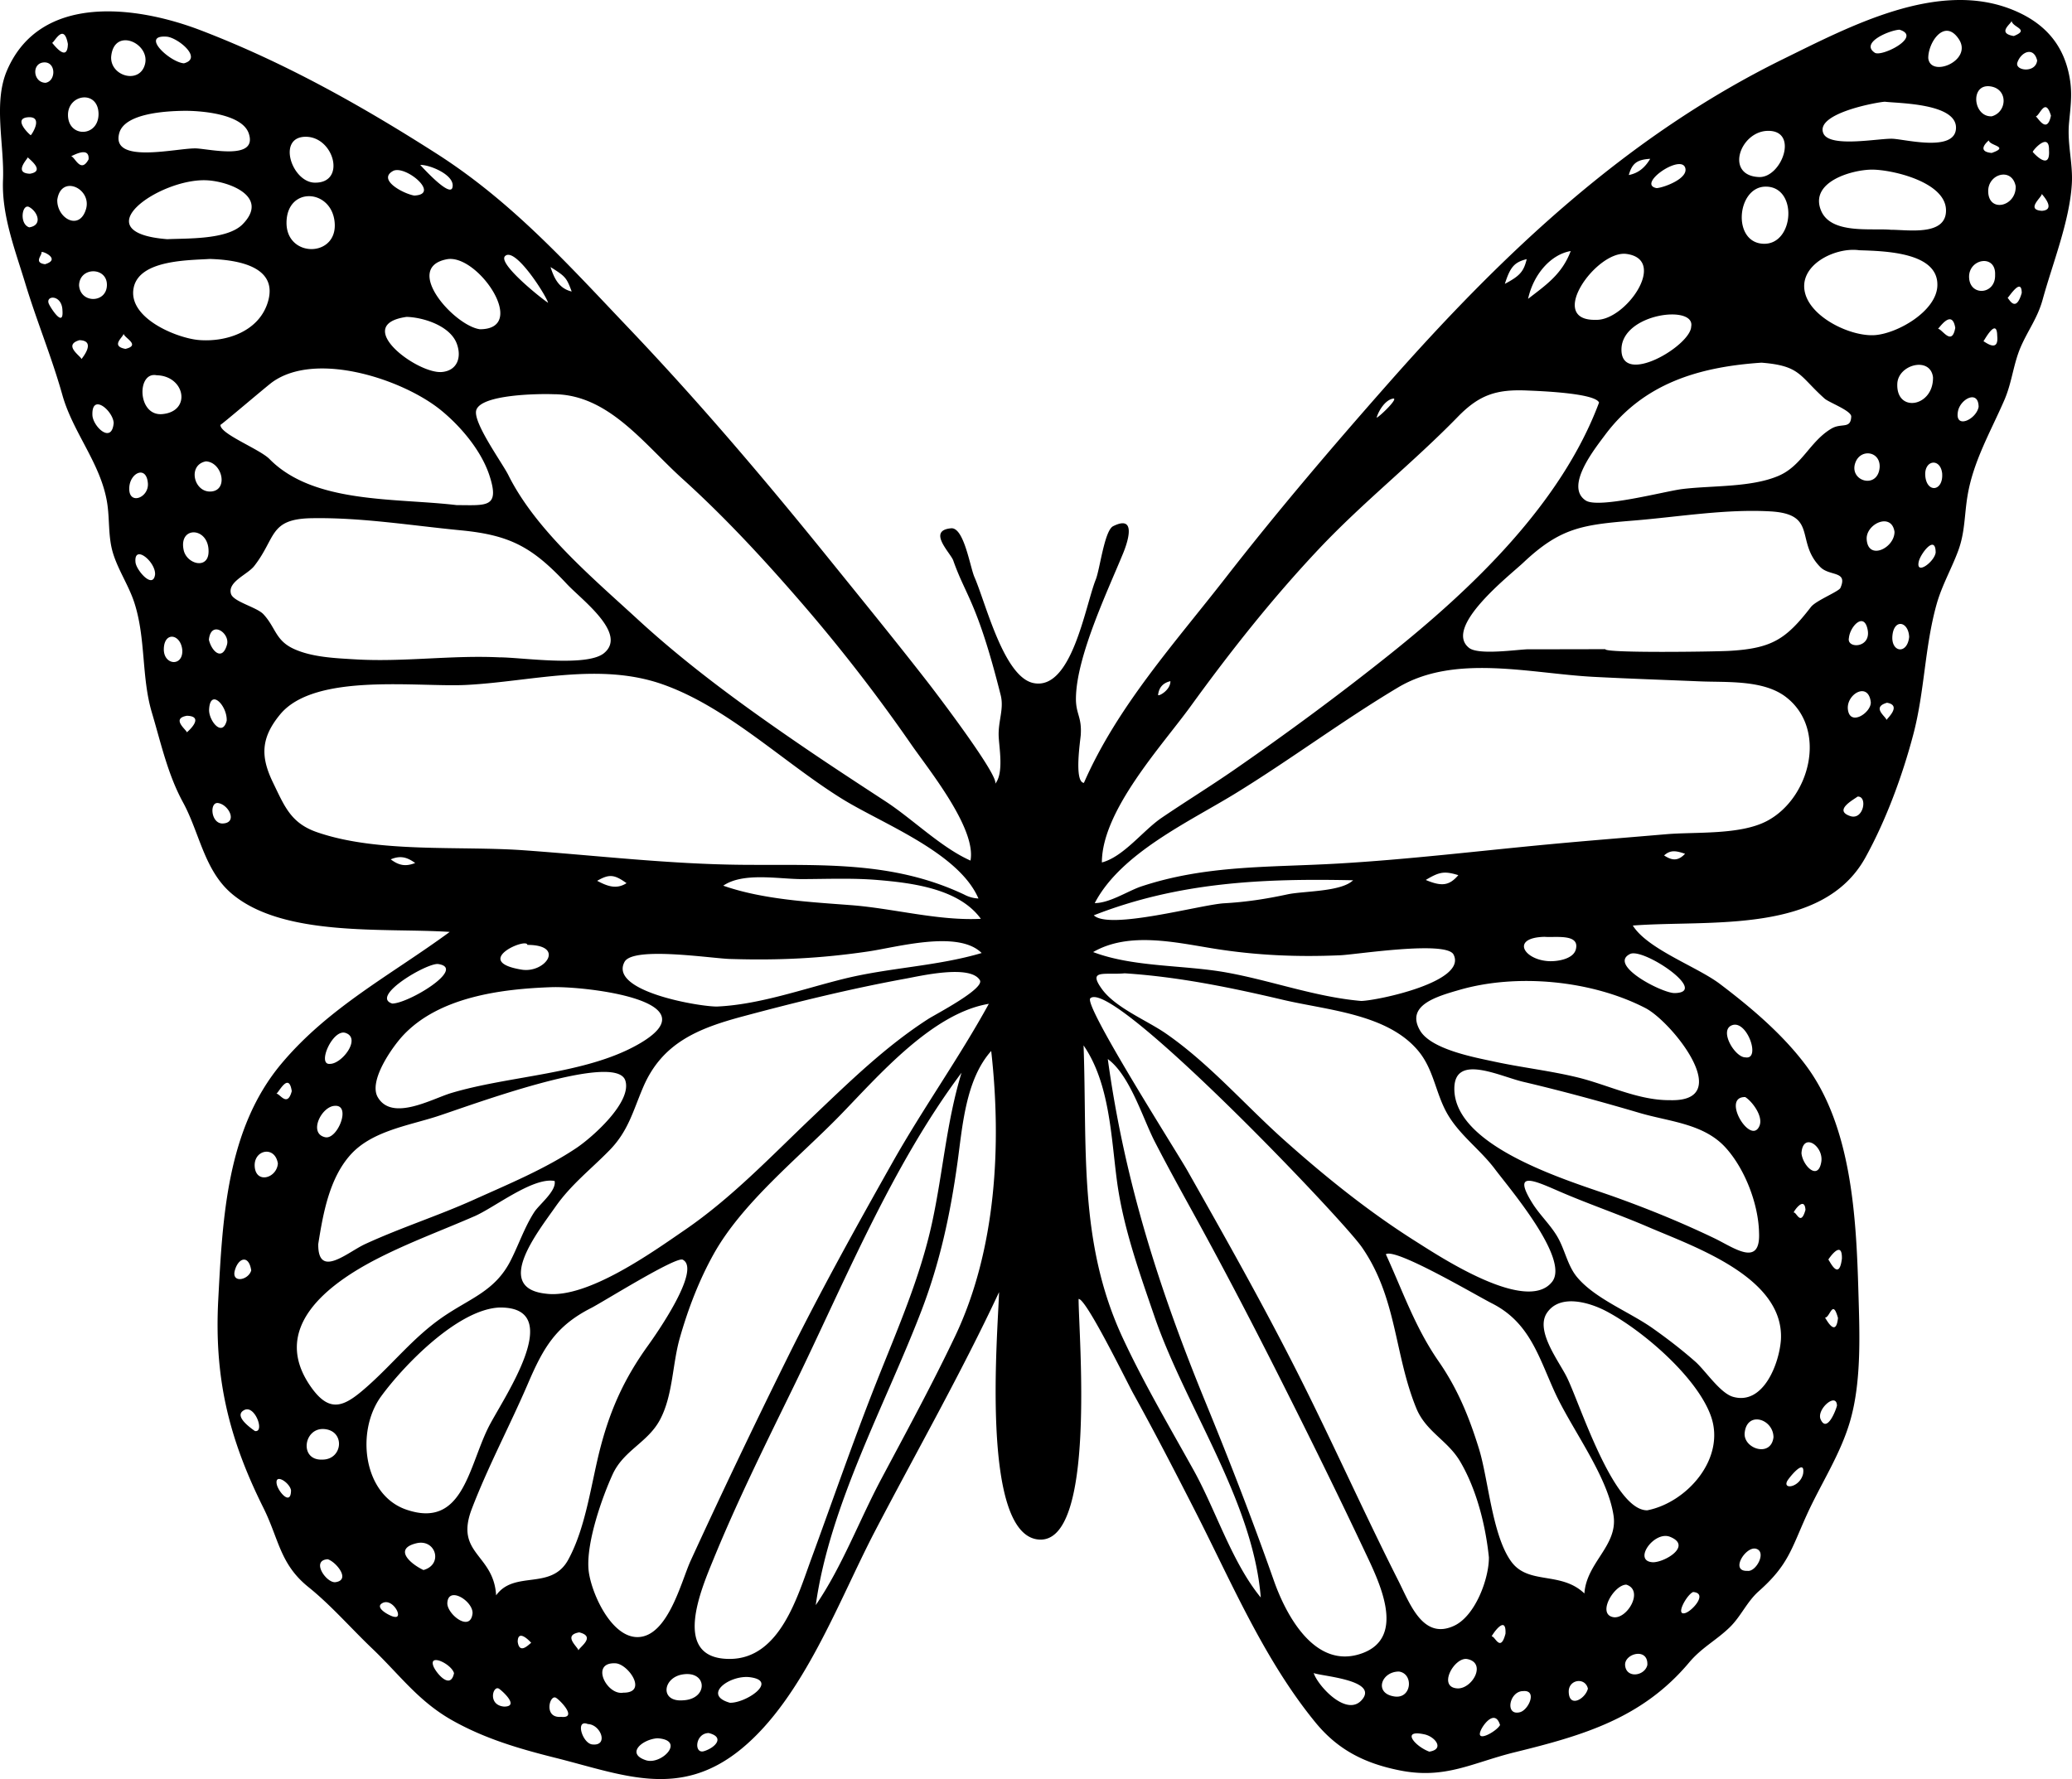 <svg width="255" height="219" fill="none" xmlns="http://www.w3.org/2000/svg"><path d="M132.742 159.902c0 4.411 2.233 30.371-4.983 29.607-7.137-.756-4.936-25.7-4.805-30.449-4.657 9.966-10.155 19.626-15.249 29.383-4.454 8.53-8.786 20.507-16.427 26.81-7.622 6.288-14.6 3.219-22.919 1.135-4.45-1.115-8.674-2.348-12.694-4.611-4.191-2.36-6.502-5.644-9.86-8.846-2.634-2.513-5.061-5.324-7.846-7.564-3.518-2.829-3.622-5.902-5.553-9.777-4.263-8.556-6.055-15.999-5.544-25.626.531-9.975 1.023-20.97 7.763-29.017 5.833-6.964 13.556-10.967 20.722-16.229-7.937-.527-20.471.697-26.845-4.723-3.37-2.866-3.95-7.505-5.972-11.213-1.89-3.466-2.71-7.273-3.837-11.057-1.296-4.35-.732-9.07-2.14-13.476-.68-2.131-1.989-4.026-2.64-6.142-.631-2.049-.393-4.207-.74-6.296-.801-4.806-4.195-8.56-5.495-13.183-1.328-4.718-3.117-8.972-4.574-13.766C1.85 30.732.188 26.482.37 22.134.55 17.843-.845 12.676.85 8.7 4.925-.858 16.77.68 24.754 3.75 35.04 7.7 44.504 13.013 53.74 18.919c9.3 5.947 16.168 13.63 23.686 21.527 8.736 9.18 16.833 18.735 24.784 28.581 4.022 4.98 8.074 9.947 12 15 .866 1.115 8.933 11.69 8.25 12.472 1.115-1.278.496-4.49.446-5.892-.067-1.872.674-3.34.249-5.034-2.886-11.487-4.299-12.182-5.835-16.57-.323-.922-3.265-3.705-.266-3.97 1.584-.14 2.328 4.765 2.871 6.007 1.388 3.165 3.593 12.273 7.246 13.04 4.733.996 6.382-9.49 7.686-12.742.511-1.276 1.068-6.03 2.137-6.565 3.024-1.517 1.696 2.197 1.239 3.31-1.912 4.662-5.752 12.696-5.818 17.846-.024 2.012.745 2.277.591 4.56-.04.595-.848 5.778.39 5.884 4.121-9.417 11.167-17.188 17.436-25.244 6.43-8.261 13.214-16.219 20.147-24.072 14.041-15.905 29.249-30.359 48.603-39.85 8.091-3.969 18.796-9.658 27.94-6.067 4.152 1.63 6.609 4.46 7.248 8.805.27 1.83.026 3.415-.136 5.203-.238 2.599.496 4.937.346 7.481-.272 4.606-2.366 9.782-3.593 14.254-.616 2.242-1.798 3.768-2.682 5.793-.927 2.128-1.083 4.39-2.032 6.577-1.691 3.895-3.829 7.538-4.533 11.794-.395 2.381-.298 4.467-1.145 6.75-.825 2.228-2.007 4.264-2.658 6.586-1.474 5.269-1.464 10.691-2.859 15.994-1.335 5.076-3.343 10.542-5.897 15.172-5.267 9.546-19.27 7.66-28.63 8.384 1.808 2.909 7.896 5.057 10.706 7.179 3.82 2.889 7.734 6.2 10.601 10.042 5.639 7.561 6.191 18.775 6.454 27.821.148 5.082.411 11.059-1.029 15.992-1.204 4.125-3.607 7.71-5.348 11.566-1.9 4.207-2.259 6.126-5.874 9.336-1.487 1.32-2.192 3.097-3.579 4.446-1.658 1.612-3.446 2.488-4.997 4.333-5.762 6.857-12.991 8.971-21.449 11.05-5.23 1.285-8.546 3.355-14.155 2.238-4.29-.853-7.604-2.507-10.377-5.891-6.33-7.727-10.345-17.274-14.832-26.067-2.47-4.841-4.962-9.673-7.596-14.429-.808-1.463-5.829-11.763-6.734-11.647zm7.569-50.734c8.062-2.708 15.852-2.376 24.257-2.859 8.78-.504 17.515-1.577 26.269-2.393 4.74-.443 9.487-.817 14.23-1.224 3.61-.309 9.07.121 12.391-1.629 5.325-2.81 7.475-11.33 2.325-15.27-2.775-2.124-7.262-1.78-10.559-1.917-4.353-.182-8.706-.328-13.056-.554-7.834-.408-17.121-2.873-24.118 1.306-6.812 4.067-13.224 8.876-19.999 13.037-5.694 3.498-14.109 7.345-17.323 13.506 1.79 0 3.93-1.398 5.583-2.003zm-21.654.949a4.088 4.088 0 001.76.487c-2.437-5.661-11.804-9.19-16.741-12.242-7.177-4.437-14.102-11.286-22.105-14.113-7.802-2.757-16.159-.353-24.157.065-5.933.31-18.656-1.565-22.94 3.633-2.431 2.947-2.392 5.263-.868 8.403 1.433 2.955 2.2 4.99 5.44 6.105 7.514 2.586 17.511 1.649 25.408 2.214 9.017.646 17.937 1.716 26.99 1.789 9.574.078 18.372-.516 27.213 3.659zm-50.55-61.589c-1.758-.072-8.955.014-9.498 1.982-.417 1.503 3.226 6.511 3.949 7.965 3.396 6.812 10.372 12.66 15.947 17.788 6.276 5.773 13.219 10.797 20.264 15.613 3.374 2.307 6.798 4.54 10.222 6.778 3.33 2.175 6.868 5.701 10.447 7.283.743-3.961-5.143-11.194-7.299-14.307a205.385 205.385 0 00-13.642-17.59c-4.552-5.255-9.332-10.426-14.504-15.098-4.768-4.304-9.126-10.414-15.886-10.414zm128.687 1.027c-.49-1.2-7.721-1.433-8.798-1.482-3.833-.175-5.943.522-8.59 3.243-5.477 5.626-11.655 10.498-17.056 16.224-5.732 6.077-10.916 12.635-15.804 19.383-3.519 4.856-10.938 12.844-10.938 19.244 2.676-.706 5.059-3.935 7.352-5.494 2.939-1.998 5.967-3.86 8.89-5.882 6.5-4.5 12.894-9.215 19.066-14.14 10.292-8.212 21.227-18.647 25.878-31.096zm-13.557 142.142c-.406-3.928-1.51-8.361-3.548-11.806-1.541-2.604-4.201-3.645-5.386-6.542-2.731-6.678-2.359-13.566-6.703-19.826-2.486-3.58-30.71-33.146-33.414-30.635-.885.823 10.667 18.949 11.922 21.17 4.62 8.164 9.215 16.308 13.452 24.676 4.329 8.546 8.214 17.306 12.536 25.853 1.418 2.804 3.014 7.34 6.865 5.542 2.632-1.23 4.304-5.858 4.276-8.432zm-110.822 1.299c.118 2.562 2.647 8.581 6.075 8.528 3.73-.058 5.365-6.912 6.505-9.397a941.186 941.186 0 0111.756-24.659c4.082-8.268 8.557-16.338 13.088-24.372 3.747-6.646 8.209-12.88 11.854-19.525-7.01 1.162-13.66 8.954-18.329 13.748-5.06 5.192-11.96 10.674-15.512 17.017-1.813 3.238-3.19 6.843-4.196 10.398-.916 3.238-.836 7.036-2.429 10.032-1.5 2.818-4.484 3.768-5.835 6.735-1.35 2.96-3.164 8.231-2.977 11.495zm66.003-73.183c-2.468.234-4.611-.546-2.796 1.953 1.665 2.295 5.528 3.843 7.849 5.448 5.368 3.714 9.735 8.811 14.59 13.142 5.094 4.546 10.44 8.848 16.238 12.498 2.745 1.728 13.577 8.945 16.718 4.933 2.195-2.803-5.228-11.464-7.039-13.875-1.868-2.486-4.49-4.272-5.984-7.034-1.33-2.462-1.582-5.259-3.427-7.49-3.794-4.592-11.222-5.027-16.674-6.313-6.445-1.515-12.845-2.832-19.475-3.262zm-71.212 39.44c5.08.663 13.178-5.176 17.09-7.858 5.75-3.938 10.592-9.049 15.609-13.822 4.528-4.307 9.035-8.728 14.323-12.134.914-.588 6.999-3.735 6.36-4.785-1.187-1.954-7.32-.514-9.082-.193-6.77 1.236-13.483 2.883-20.122 4.665-5.456 1.465-9.883 3.242-12.217 8.674-1.268 2.953-1.822 5.406-4.154 7.794-2.3 2.355-4.715 4.198-6.64 6.938-2.24 3.193-7.685 10.038-1.167 10.721zm69.129-28.886c2.063 15.027 6.327 28.352 12.075 42.363 2.964 7.226 5.774 14.479 8.363 21.838 1.508 4.286 5.078 11.011 10.827 8.963 5.618-2 2.035-9.009.317-12.65-3.296-6.985-6.713-13.919-10.186-20.819-3.426-6.806-6.939-13.569-10.612-20.25-1.697-3.087-3.401-6.162-5.011-9.294-1.478-2.876-3.041-8.145-5.773-10.151zm-74.881-49.45c2.707 0 10.744 1.223 12.875-.512 2.938-2.395-2.75-6.574-4.551-8.502-4.232-4.528-6.94-6.03-13.048-6.62-6.092-.587-12.243-1.602-18.385-1.493-5.244.093-4.344 2.405-7.06 5.887-.826 1.057-3.303 1.935-2.857 3.427.291.977 3.186 1.637 3.994 2.51 1.526 1.646 1.464 3.227 3.755 4.271 2.246 1.024 5.084 1.133 7.51 1.279 5.93.358 11.844-.532 17.767-.246zm136.111-1.002c0 .502 13.442.304 15.187.21 5.383-.292 7.08-1.484 10.123-5.41.614-.792 3.427-1.895 3.625-2.344.94-2.146-1.316-1.398-2.475-2.567-3.129-3.16-.243-6.525-6.172-6.855-5.5-.308-11.296.68-16.778 1.129-6.32.516-9.031.864-13.614 5.193-1.614 1.526-9.872 7.928-6.671 10.478 1.198.953 6.13.172 7.357.175 3.14.007 6.278-.009 9.418-.009zm-79.229 52.136c-8.64 11.548-14.423 25.844-20.703 38.716-3.402 6.973-6.876 13.966-9.814 21.144-1.524 3.723-5.283 12.375 2.058 12.3 6.121-.063 8.284-7.731 9.945-12.259 2.646-7.208 5.137-14.447 7.957-21.594 2.593-6.572 5.461-13.021 6.952-19.946 1.322-6.137 1.76-12.322 3.605-18.361zm76.654 64.102c.261-3.836 4.154-5.883 3.586-9.608-.754-4.937-5.195-10.68-7.261-15.237-1.984-4.379-3.099-8.538-7.708-10.867-1.877-.948-11.883-6.874-13.051-6.041 2.089 4.552 3.588 8.984 6.468 13.14 2.352 3.393 3.759 6.827 4.985 10.779 1.166 3.756 1.625 10.678 3.978 13.908 2.118 2.911 6.097 1.152 9.003 3.926zm-133.933.234c2.263-3.152 6.787-.544 8.881-4.398 2.233-4.111 2.82-9.533 4.011-14.005 1.254-4.709 2.97-8.409 5.807-12.356.956-1.329 6.604-9.365 4.267-10.561-.834-.427-9.867 5.234-11.26 5.942-4.367 2.217-5.901 4.911-7.783 9.297-2.216 5.16-4.91 10.194-6.915 15.433-2.132 5.572 2.696 5.523 2.992 10.648zm-21.89-43.25c-.055 4.337 3.616 1.003 5.757.014 4.362-2.014 9-3.489 13.39-5.467 4.22-1.902 8.827-3.811 12.66-6.392 1.885-1.269 6.845-5.62 5.983-8.282-1.187-3.666-19.606 3.278-23.245 4.439-3.582 1.143-8.01 1.815-10.603 4.733-2.6 2.926-3.355 7.263-3.942 10.955zm177.317-1.387c-.068-3.482-1.704-7.805-4.09-10.452-2.697-2.994-6.916-3.21-10.603-4.295-4.752-1.4-9.493-2.694-14.321-3.83-2.935-.691-8.472-3.51-8.486.834-.021 7.303 14.504 11.461 19.657 13.306 4.235 1.517 8.269 3.162 12.329 5.108 2.399 1.148 5.708 3.659 5.514-.671zm.309-107.106c-7.721.518-14.547 2.553-19.286 8.932-1.283 1.724-4.95 6.314-2.359 8.031 1.582 1.05 9.813-1.152 11.875-1.404 3.695-.455 8.489-.178 11.876-1.635 2.884-1.24 3.845-4.247 6.504-5.814 1.236-.728 2.358.11 2.427-1.473.031-.72-2.752-1.743-3.279-2.216-3.137-2.804-2.939-4.036-7.758-4.42zM56.213 62.18c3.608 0 5.341.398 4.027-3.635-.984-3.02-3.46-5.982-5.91-7.998-4.657-3.831-15.398-7.395-20.816-3.508-.674.483-6.393 5.368-6.382 5.253-.102 1.115 4.819 2.978 6.041 4.22 5.45 5.54 15.507 4.767 23.04 5.668zm162.965 102.714c.4-7.662-10.661-11.409-16.348-13.859-3.66-1.576-7.452-2.858-11.102-4.451-3.014-1.315-5.613-2.463-3.161 1.493.909 1.466 2.216 2.66 3.094 4.154.93 1.58 1.247 3.55 2.406 4.957 2.201 2.672 6.452 4.291 9.324 6.319 1.815 1.282 3.572 2.634 5.237 4.1 1.256 1.104 3.059 3.893 4.669 4.344 3.745 1.055 5.69-4.153 5.881-7.057zM68.255 145.378c-2.67-.499-7.378 3.259-9.853 4.337-3.974 1.731-8.038 3.222-11.9 5.197-6.123 3.129-13.401 8.581-8.182 15.891 2.387 3.341 4.195 2.266 7.008-.246 3.103-2.771 5.587-5.94 9.058-8.358 3.45-2.402 6.539-3.215 8.482-7.071.994-1.968 1.68-4.047 2.884-5.92.593-.924 2.766-2.611 2.503-3.83zm137.256-9.948c8.162.252.281-9.638-3.018-11.341-6.579-3.394-15.746-4.295-22.879-2.234-2.789.806-6.638 1.889-4.863 4.978 1.353 2.355 6.759 3.334 9.108 3.843 3.417.741 6.901 1.126 10.303 1.955 3.712.906 7.46 2.835 11.349 2.799zM67.894 121.52c-6.21.214-13.905 1.197-18.336 5.994-1.275 1.382-4.237 5.549-3.064 7.554 1.766 3.02 6.68.189 9.044-.518 7.205-2.16 16.438-2.284 22.953-5.961 9.582-5.406-6.542-7.201-10.597-7.069zm-6.456 39.436c-5.119.247-11.758 7.13-14.538 10.939-3.136 4.298-2.207 12.103 3.087 13.932 6.875 2.376 7.625-4.967 10.045-9.968 1.64-3.392 9.963-15.037 1.406-14.903zm141.29 24.963c4.921-.968 9.696-6.414 7.826-11.619-1.728-4.814-8.449-10.573-12.908-12.91-1.935-1.014-5.648-2.2-7.273.238-1.458 2.192 1.487 5.94 2.465 7.919 1.606 3.254 5.727 16.41 9.89 16.372zM100.394 197.59c3.215-4.683 5.376-10.472 8.048-15.496 3.103-5.833 6.267-11.644 9.105-17.609 5.042-10.598 5.742-23.533 4.44-35.111-3.171 3.555-3.535 9.325-4.161 13.808-.885 6.342-2.152 12.254-4.461 18.257-4.434 11.534-11.255 23.863-12.971 36.151zm54.769-.938c-.958-11.922-9.279-23.495-13.097-34.637-1.867-5.445-3.842-10.939-4.604-16.651-.725-5.436-.884-11.996-4.108-16.675.46 12.577-.658 24.208 4.803 35.97 2.602 5.605 5.768 10.962 8.766 16.364 2.713 4.892 4.694 11.32 8.24 15.629zm-65.171-78.6c-1.999 0-12.055-1.629-13.129.353-2.004 3.698 9.61 5.582 11.448 5.496 5.177-.243 10.537-2.172 15.542-3.41 5.581-1.382 11.465-1.545 16.959-3.175-2.885-2.87-10.447-.705-14.001-.186-5.8.848-10.935 1.101-16.82.922zm77.541 5.167c2.079-.066 13.081-2.379 11.352-5.717-.905-1.745-12.001.006-13.919.09-5.277.232-10.306.021-15.52-.811-4.703-.75-10.502-2.142-14.914.419 4.988 1.886 11.139 1.563 16.415 2.515 5.537.999 10.961 3.02 16.586 3.504zM25.825 31.877c-2.642.169-8.633.108-9.366 3.507-.815 3.773 5.357 6.27 8.066 6.477 3.436.264 7.407-1.115 8.46-4.746 1.245-4.291-3.662-5.129-7.16-5.238zm202.993-1.072c-2.983-.424-7.665 1.88-6.633 5.399.882 3.01 5.684 5.248 8.538 5.051 2.779-.191 7.565-2.921 7.706-6.05.187-4.186-6.544-4.295-9.611-4.4zm3.885-2.52c2.158 0 6.857.802 6.79-2.439-.073-3.464-6.65-4.965-9.1-4.965-2.382 0-7.7 1.455-6.297 4.995 1.188 2.995 6.156 2.191 8.607 2.409zM20.59 29.444c2.448-.118 7.387.079 9.27-1.838 3.34-3.4-1.677-5.29-4.439-5.414-5.754-.258-15.374 6.43-4.831 7.252zm68.421 79.583c4.85 1.7 10.608 2.007 15.709 2.395 5.252.4 10.741 1.949 15.992 1.684-2.676-3.705-8.433-4.418-12.668-4.776-3.096-.262-6.234-.123-9.337-.114-2.855.005-7.23-.88-9.696.811zM24.197 18.271c1.894.125 7.505 1.428 6.422-1.834-.825-2.492-6.161-2.824-8.049-2.794-1.98.032-7.214.258-7.893 2.74-1.074 3.938 7.3 1.773 9.52 1.888zm207.76-5.75c-1.12.083-8.574 1.46-7.56 3.887.771 1.844 6.957.576 8.576.675 1.672.102 7.696 1.643 7.751-1.336.058-3.052-7.16-3.02-8.767-3.226zm-172.88 28.01c6.042-.029-.302-9.335-4.077-8.618-5.486 1.039.92 8.21 4.076 8.619zm75.538 72.143c1.893 1.844 13.199-1.32 16.048-1.482 2.702-.153 5.145-.529 7.782-1.096 1.992-.428 6.595-.295 8.082-1.736-11.13-.241-21.482.23-31.912 4.314zm61.791-73.303c3.665.121 8.906-7.411 3.769-8.112-3.684-.502-9.929 8.27-3.769 8.112zm-146.365-.363c-6.849.966 1.346 7.067 4.356 6.784 1.859-.175 2.45-1.784 1.82-3.485-.806-2.177-4.054-3.238-6.176-3.3zm158.093 1.19c.535-2.733-8.484-1.643-8.581 2.766-.103 4.691 8.525-.399 8.581-2.766zM35.262 27.375c-.06 4.457 6.443 4.351 5.91-.131-.477-4.02-5.852-4.274-5.91.131zm182.034-4.401c-3.572.017-4.172 6.962-.215 7.035 3.753.07 4.192-7.055.215-7.035zm.284-6.866c-3.445.04-5.338 5.507-1.106 5.686 2.776.117 4.96-5.731 1.106-5.686zm-179.942.729c-3.592-.01-1.732 5.584 1.081 5.647 3.916.086 2.416-5.637-1.081-5.647zm168.431 105.41c4.416-.048-3.825-5.619-5.46-4.811-2.741 1.352 3.874 4.791 5.46 4.811zM19.27 46.193c-2.451-.485-2.384 5.051.697 4.783 3.63-.318 2.819-4.71-.697-4.783zm29.004 77.344c1.993-.007 9.162-4.331 5.667-4.863-1.331-.202-8.463 3.987-5.667 4.863zM237.893 46.43c-.334-2.587-4.278-1.568-4.391.79-.174 3.66 4.477 2.886 4.391-.79zm-47.816 68.893c-4.194.102-2.559 2.836.54 2.996.989.051 3.011-.23 3.323-1.456.503-1.961-2.506-1.422-3.863-1.54zm-125.175.993c-.05-.956-6.94 2.026-.707 3.046 2.896.474 5.456-3.046.707-3.046zM13.677 7.036c-.065 2.386 3.549 3.355 4.17.85.645-2.597-3.874-4.622-4.17-.85zm223.635.126c.267 2.465 5.525.299 3.754-2.354-1.746-2.615-3.78.41-3.754 2.354zM12.128 14.005c-.054-2.973-3.782-2.434-3.76.165.023 2.802 3.773 2.739 3.76-.165zM89.833 209.61c1.999.046 6.008-2.692 2.463-3.146-2.461-.316-5.918 2.173-2.463 3.146zm71.842-3.661c.508 1.582 4.166 5.592 6.018 3.199 1.845-2.382-5.221-2.823-6.018-3.199zM7.05 24.601c-.063 2.258 2.711 3.877 3.53 1.156.763-2.536-3.082-4.358-3.53-1.156zm32.6 155.076c2.53.024 2.867-3.5.31-3.756-2.596-.262-3.183 3.868-.31 3.756zm44.44 29.629c3.13-.163 2.967-3.719-.138-3.174-2.407.425-2.757 3.424.138 3.174zm-7.387-.937c3.085.024.617-3.53-.942-3.616-3.179-.175-1.1 3.976.942 3.616zM248.07 22.928c-.458-2.374-3.393-1.547-3.383.604.016 2.721 3.465 1.905 3.383-.604zm-29.808 153.995c-.021-2.266-3.259-3.278-3.545-.547-.205 1.949 3.242 3.099 3.545.547zM245.13 14.317c1.907-.528 2.032-3.389-.198-3.687-2.511-.334-2.114 3.805.198 3.687zM25.668 67.802c-.037-2.948-3.708-3.075-3.064-.086.381 1.764 3.124 2.46 3.064.086zm26.45 125.468c2.469-.69 1.502-3.87-.872-3.295-2.877.697-.691 2.565.871 3.295zM245.536 33.844c.125-2.614-3.29-2.014-3.2.309.092 2.367 3.276 2.133 3.2-.31zM25.349 56.793c-2.306.43-1.501 3.855.62 3.712 2.167-.146 1.408-3.593-.62-3.712zm167.958-25.888c-2.431.409-4.59 2.848-5.246 5.883 2.118-1.65 4.152-2.98 5.246-5.883zM179.46 207.844c1.813-.048 3.477-3.138 1.124-3.614-1.586-.321-3.777 3.566-1.124 3.614zm53.697-142.376c-.358-2.461-3.549-.974-3.424.927.175 2.655 3.429 1.075 3.424-.927zM9.731 35.122c.155 2.283 3.436 2.221 3.427-.068-.008-2.223-3.37-2.22-3.427.068zm41.252-11.05c3.311-.142-1.153-3.832-2.619-3.021-1.944 1.078 1.279 2.8 2.62 3.022zm152.45 168.24c1.443.012 4.856-2.009 2.11-3.126-1.979-.806-4.673 3.024-2.11 3.126zM22.639 7.794c2.38-.632-.799-3.183-2.122-3.28-3.309-.242.438 3.172 2.122 3.28zM200.154 195.07c-1.51 0-3.651 3.621-1.617 4 1.688.314 3.831-3.284 1.617-4zm-119.24 18.91c-1.84.118-3.943 1.876-1.42 2.704 1.904.625 4.938-2.479 1.42-2.704zM67.455 37.271c-.241-.892-4.062-6.948-5.296-5.747-.962.931 4.748 5.44 5.297 5.747zm163.874 20.236c.084-1.97-2.316-2.303-2.973-.598-.896 2.324 2.768 3.406 2.973.598zm-190.1 78.621c-1.648.023-3.327 3.396-1.213 3.863 1.516.336 3.24-3.987 1.213-3.863zm173.585-5.966c1.898.321.245-4.497-1.561-3.986-1.815.511.247 4.012 1.561 3.986zm-174.22.801c1.496.021 3.904-3.157 1.926-3.812-1.582-.525-3.533 3.959-1.926 3.812zm131.58 74.805c-2.209-.008-3.123 2.717-.53 3.071 2.108.288 2.352-2.813.53-3.071zM233.765 3.656c-1.238.065-4.873 1.6-3.039 2.834.84.563 5.886-1.98 3.039-2.834zm-18.979 131.393c-3.015-.065.681 6.073 1.75 3.546.5-1.183-.912-3.03-1.75-3.546zM58.157 198.582c.042-1.509-2.993-3.396-3.103-1.261-.07 1.363 2.861 3.712 3.103 1.261zm163.55-56.623c.14 1.525 2.045 3.465 2.438 1.072.317-1.942-2.272-3.74-2.438-1.072zM34.198 143.22c-.37-2.261-3.023-1.675-2.849.411.177 2.128 2.719 1.401 2.85-.411zM203.885 23.158c.845-.053 3.949-1.175 3.512-2.51-.565-1.723-6.017 2.048-3.512 2.51zm26.354 63.303c-.282-2.632-3.058-1.01-2.817.89.267 2.091 2.842.39 2.817-.89zM13.991 52.07c-.074-1.5-2.718-3.757-2.618-.976.052 1.396 2.382 3.635 2.618.976zM27.9 88.718c.081-1.856-2.037-4.056-2.166-1.376-.065 1.34 1.616 3.478 2.166 1.376zm-5.461-8.649c-.159-2.033-2.223-2.388-2.277-.198-.053 2.017 2.339 2.242 2.277.198zm-6.53-19.995c-.088 2.163 2.433 1.216 2.291-.582-.178-2.287-2.252-1.267-2.29.582zm211.636 18.462c-.305 1.342 2.727 1.28 2.31-.987-.421-2.305-2.185-.444-2.31.987zm15.963-28.45c-.023-2.152-2.233-.98-2.535.511-.464 2.306 2.242 1.068 2.535-.51zM19.085 70.716c.085-1.573-2.64-3.8-2.408-1.49.097.967 2.161 3.37 2.408 1.49zm156.817 144.911c1.914-.293.738-1.84-.596-2.128-2.944-.641-1.182 1.472.596 2.128zM239.02 58.259c-.231-1.935-2.237-1.637-2.076.318.178 2.165 2.247 1.922 2.076-.318zM25.708 78.75c.34 1.45 1.648 2.67 2.227.611.4-1.424-1.976-3.081-2.226-.61zm209.251-.335c-.079-1.917-1.848-2.29-2.058-.188-.21 2.084 1.82 2.398 2.058.188zm-47.508 129.758c-1.704 0-2.283 3.085-.394 2.6 1.075-.275 2.175-2.762.394-2.6zm15.287-3.206c.131-2.225-2.864-1.424-2.735.04.142 1.633 2.4 1.331 2.735-.04zM40.329 191.941c-2.121.142-.132 2.981.965 2.823 1.921-.273.046-2.519-.965-2.823zm174.734 1.431c1.065.153 2.4-2.365 1.04-2.725-1.266-.332-3.247 2.823-1.04 2.725zM51.717 20.305c.18.182 3.63 4.024 3.96 2.791.413-1.532-2.834-2.848-3.96-2.791zm20.63 191.925c-1.59-.636-.678 2.361.528 2.507 2.06.246 1.088-2.451-.527-2.507zm-16.47-6.263c-.32-1.138-3.133-2.481-2.542-.869.282.77 2.099 3.023 2.541.869zm31.34 7.369c-1.677.023-1.841 2.621-.57 2.23 1.392-.43 2.602-1.731.57-2.23zm108.206-5.468c-.338-1.448-2.393-1.13-2.36.392.046 2.047 2.059.864 2.36-.392zM27.353 101.373c1.94-.029.848-2.298-.498-2.516-1.09-.177-.931 2.474.497 2.516zm41.682 109.97c2.1.225-.093-2.044-.608-2.344-.794-.464-1.558 2.53.608 2.344zM250.713 7.445c-.434-1.772-2.011-1.045-2.438.263-.326 1 2.251 1.344 2.438-.263zM5.6 10.193c1.32-.21 1.309-2.6-.196-2.51-1.547.097-1.342 2.476.196 2.51zM228.613 98.06c-.55.416-2.983 1.696-.91 2.397 1.652.558 2.18-2.483.91-2.397zm9.608-30.025c.002-2.314-1.828.085-2.067 1.045-.454 1.809 1.873.146 2.067-1.045zm-16.313 113.382c.295-2.056-1.774.546-1.958.902-.573 1.108 1.579.774 1.958-.902zm4.167-8.383c-.044-1.726-2.56.46-2.008 1.693.757 1.687 1.842-1.017 2.008-1.693zM30.919 156.385c-.303-1.982-1.603-1.553-2.023.027-.418 1.578 1.676 1.199 2.023-.027zm144.548-48.062c1.996.841 2.903.69 4.009-.592-1.699-.514-2.297-.437-4.009.592zM31.374 176.161c1.254.206 0-3.257-1.305-2.589-1.383.705.755 2.196 1.305 2.589zm176.998 19.815c-.767.306-2.261 2.981-.963 2.588.871-.263 2.815-2.449.963-2.588zm-23.763 16.373c-.58-1.914-1.963-.23-2.348.613-.774 1.698 1.946.17 2.348-.613zm-122.564-2.268c1.961-.007-.3-1.983-.62-2.193-.756-.504-1.463 2.015.62 2.193zM252.17 18.519c.074-2.483-2.237.24-1.981.205-.018.002 2.147 2.46 1.981-.205zM7.685 38.216c-.051-2.007-2.17-1.891-1.662-.79.237.513 1.833 3.008 1.662.79zm.669-32.803c-.5-2.742-1.71-.112-1.944-.14.063.007 1.892 2.59 1.944.14zM3.598 27.986c1.662-.25 1.07-1.896.01-2.491-.897-.504-1.278 2.08-.01 2.491zm223.085 126.947c.05-2.493-1.695.127-1.672.123.088-.014 1.312 2.825 1.672-.123zm13.951-114.578c-.409-2.43-2.02.116-2.134.12.502-.022 1.712 2.236 2.134-.12zm-55.431-5.414c1.854-.976 2.322-1.524 2.69-3.043-1.504.381-2.023.94-2.69 3.043zM71.286 200.943c-2.122.367-.083 1.853-.096 2.239.013-.36 2.258-1.7.096-2.239zM3.443 14.435c-1.992.167.354 2.295.339 2.202.017.105 1.686-2.36-.34-2.202zm73.664 94.281c-1.517-1.085-2.135-1.138-3.616-.288 1.2.631 2.344 1.108 3.616.288zm-67.33-66.84c-2.083.608.21 1.98.25 2.33-.003-.027 1.932-2.27-.25-2.33zm26.039 141.577c-.16-.955-2.043-2.163-1.756-.742.186.918 1.749 2.737 1.756.742zM67.753 32.876c.451 1.39 1.035 2.638 2.603 3.008-.628-1.698-.753-1.85-2.603-3.008zM185.28 201.107c.118-2.585-1.797.36-1.693.34.402-.077 1.067 2.056 1.693-.34zm67.129-186.87c-.713-2.39-1.389.07-1.882.09.199-.008 1.381 2.33 1.882-.09zm-4.572-9.802c2.03-.818-.152-1.04-.276-1.875.046.313-1.903 1.512.276 1.875zM35.908 134.323c-.371-2.475-1.652.28-1.906.306.436-.044 1.355 1.756 1.905-.306zM248.814 36.06c-.014-2.012-1.589.535-1.746.618.112-.062.984 2.03 1.746-.618zM48.512 199.024c1.226.295-.171-2.367-1.441-1.689-1.125.599 1.129 1.694 1.441 1.689zM3.686 21.386c2.022-.335-.245-1.892-.263-2.028.022.151-1.83 1.955.263 2.028zM226.2 162.246c-.669-2.437-.968-.036-1.605-.043.076.001 1.337 2.624 1.605.043zm6.032-75.738c-1.995.568-.045 1.753-.065 2.132.007-.137 1.956-1.807.065-2.132zM10.902 19.617c.13-1.727-2.048-.372-2.157-.39.482.074 1.182 2.195 2.157.39zm234.895 21.725c-.043-2.388-1.635.646-1.699.671.088-.035 1.928 1.554 1.699-.67zM23.01 88.11c-2.015.344-.027 1.754-.018 2.038.002.02 2.334-1.965.018-2.038zm180.078-68.56c-1.618.1-2.219.542-2.634 1.996 1.168-.225 1.983-.899 2.634-1.996zm42.026-.722c2.263-.792-.242-.867-.354-1.543 0 .001-1.692 1.352.354 1.543zm6.188 7.125c1.829-.133-.016-2.033-.018-2.08.013.41-2.034 1.947.018 2.08zM15.439 42.948c1.937-.467-.17-1.354-.236-1.882.047.386-1.697 1.52.236 1.882zm153.976 8.475c.418-.16 2.82-2.51 2.012-2.354-.977.188-1.767 1.503-2.012 2.354zM51.096 106.235c-1.025-.741-1.843-.939-3.009-.449 1.018.767 1.843.908 3.01.449zm92.945-22.383c-.905.212-1.409.774-1.515 1.682-.026.26 1.535-.544 1.515-1.682zm78.158 65.082c-.12-1.842-1.598.382-1.435.333.322-.1.85 1.756 1.435-.333zM63.715 202.102c.233 1.724 1.536.128 1.662.139.033.003-1.651-1.882-1.662-.139zm143.664-97.005c-.977-.316-1.739-.563-2.577.209.908.589 1.667.766 2.577-.209zM5.542 32.525c2.095-.633-.496-1.748-.434-1.46.076.356-.997 1.272.434 1.46z" fill="#000"/></svg>